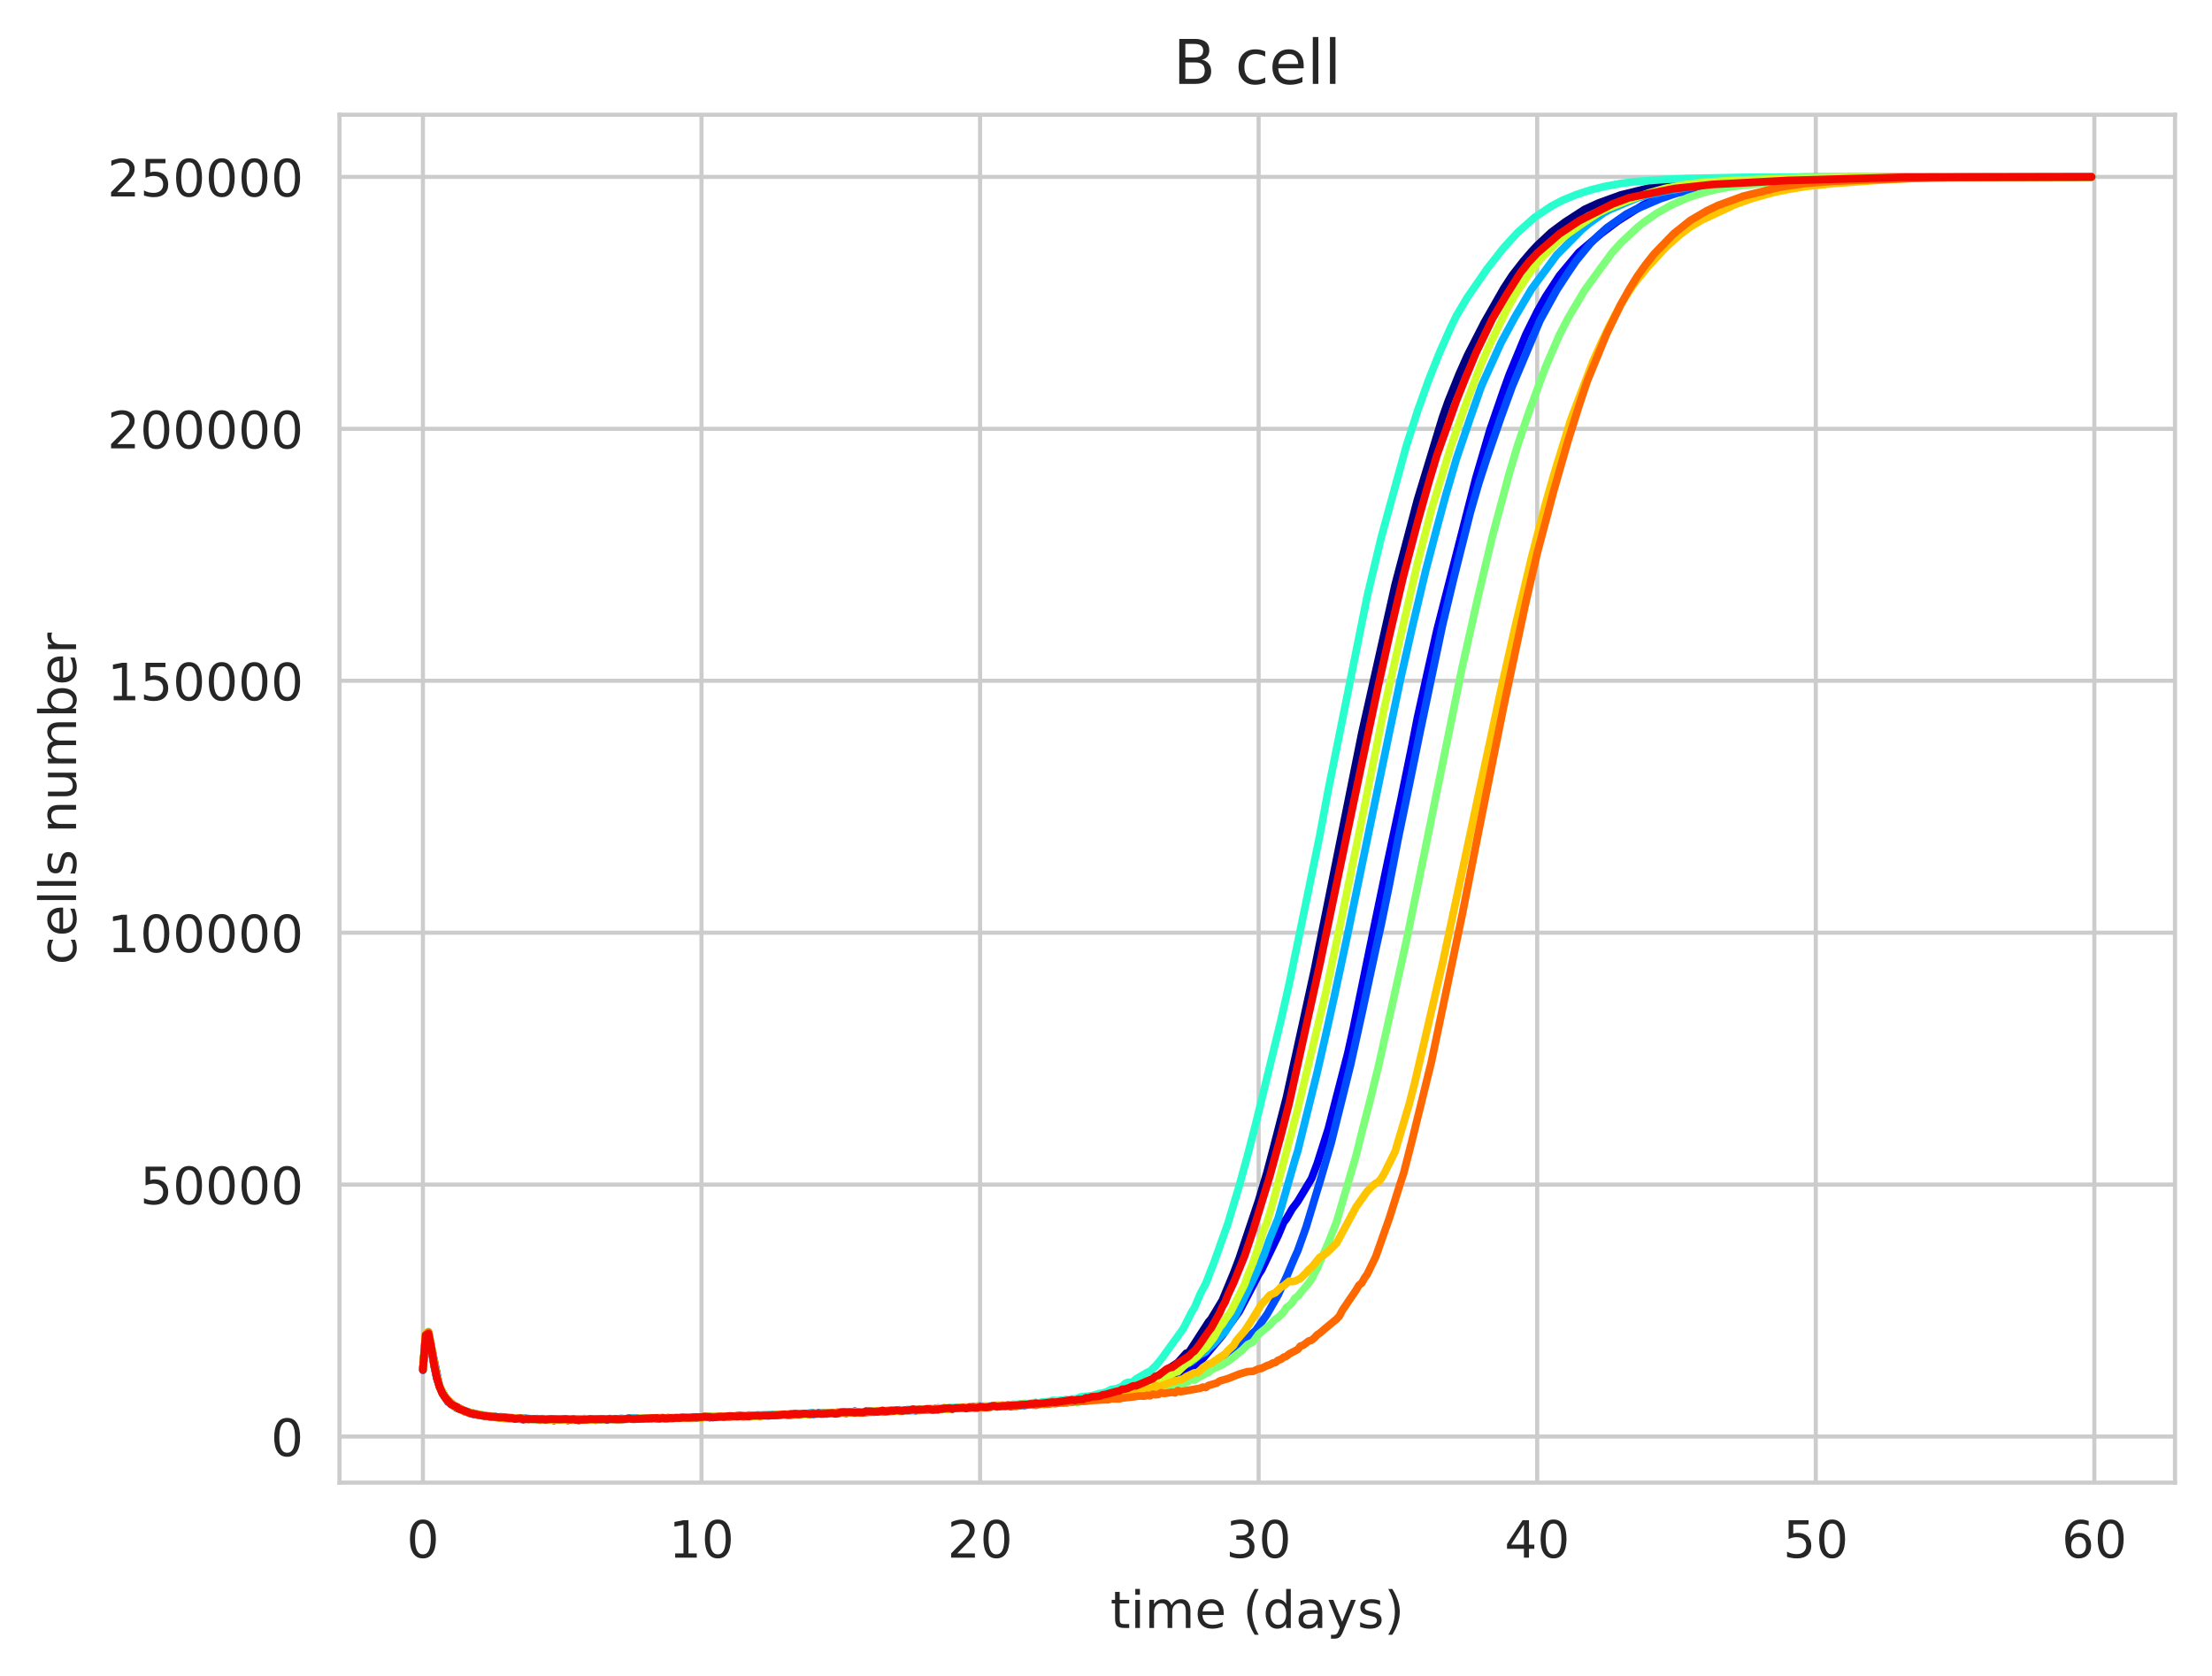 <?xml version="1.0" encoding="utf-8" standalone="no"?>
<!DOCTYPE svg PUBLIC "-//W3C//DTD SVG 1.1//EN"
  "http://www.w3.org/Graphics/SVG/1.1/DTD/svg11.dtd">
<!-- Created with matplotlib (https://matplotlib.org/) -->
<svg height="325.986pt" version="1.1" viewBox="0 0 430.373 325.986" width="430.373pt" xmlns="http://www.w3.org/2000/svg" xmlns:xlink="http://www.w3.org/1999/xlink">
 <defs>
  <style type="text/css">
*{stroke-linecap:butt;stroke-linejoin:round;white-space:pre;}
  </style>
 </defs>
 <g id="figure_1">
  <g id="patch_1">
   <path d="M 0 325.986 
L 430.373 325.986 
L 430.373 0 
L 0 0 
z
" style="fill:#ffffff;"/>
  </g>
  <g id="axes_1">
   <g id="patch_2">
    <path d="M 66.053 288.43 
L 423.173 288.43 
L 423.173 22.318 
L 66.053 22.318 
z
" style="fill:#ffffff;"/>
   </g>
   <g id="matplotlib.axis_1">
    <g id="xtick_1">
     <g id="line2d_1">
      <path clip-path="url(#pfb3e0e9833)" d="M 82.286 288.43 
L 82.286 22.318 
" style="fill:none;stroke:#cccccc;stroke-linecap:round;stroke-width:0.8;"/>
     </g>
     <g id="text_1">
      <!-- 0 -->
      <defs>
       <path d="M 31.781 66.406 
Q 24.172 66.406 20.328 58.906 
Q 16.5 51.422 16.5 36.375 
Q 16.5 21.391 20.328 13.891 
Q 24.172 6.391 31.781 6.391 
Q 39.453 6.391 43.281 13.891 
Q 47.125 21.391 47.125 36.375 
Q 47.125 51.422 43.281 58.906 
Q 39.453 66.406 31.781 66.406 
z
M 31.781 74.219 
Q 44.047 74.219 50.516 64.516 
Q 56.984 54.828 56.984 36.375 
Q 56.984 17.969 50.516 8.266 
Q 44.047 -1.422 31.781 -1.422 
Q 19.531 -1.422 13.062 8.266 
Q 6.594 17.969 6.594 36.375 
Q 6.594 54.828 13.062 64.516 
Q 19.531 74.219 31.781 74.219 
z
" id="DejaVuSans-48"/>
      </defs>
      <g style="fill:#262626;" transform="translate(79.105 303.029)scale(0.1 -0.1)">
       <use xlink:href="#DejaVuSans-48"/>
      </g>
     </g>
    </g>
    <g id="xtick_2">
     <g id="line2d_2">
      <path clip-path="url(#pfb3e0e9833)" d="M 136.485 288.43 
L 136.485 22.318 
" style="fill:none;stroke:#cccccc;stroke-linecap:round;stroke-width:0.8;"/>
     </g>
     <g id="text_2">
      <!-- 10 -->
      <defs>
       <path d="M 12.406 8.297 
L 28.516 8.297 
L 28.516 63.922 
L 10.984 60.406 
L 10.984 69.391 
L 28.422 72.906 
L 38.281 72.906 
L 38.281 8.297 
L 54.391 8.297 
L 54.391 0 
L 12.406 0 
z
" id="DejaVuSans-49"/>
      </defs>
      <g style="fill:#262626;" transform="translate(130.123 303.029)scale(0.1 -0.1)">
       <use xlink:href="#DejaVuSans-49"/>
       <use x="63.623" xlink:href="#DejaVuSans-48"/>
      </g>
     </g>
    </g>
    <g id="xtick_3">
     <g id="line2d_3">
      <path clip-path="url(#pfb3e0e9833)" d="M 190.685 288.43 
L 190.685 22.318 
" style="fill:none;stroke:#cccccc;stroke-linecap:round;stroke-width:0.8;"/>
     </g>
     <g id="text_3">
      <!-- 20 -->
      <defs>
       <path d="M 19.188 8.297 
L 53.609 8.297 
L 53.609 0 
L 7.328 0 
L 7.328 8.297 
Q 12.938 14.109 22.625 23.891 
Q 32.328 33.688 34.812 36.531 
Q 39.547 41.844 41.422 45.531 
Q 43.312 49.219 43.312 52.781 
Q 43.312 58.594 39.234 62.25 
Q 35.156 65.922 28.609 65.922 
Q 23.969 65.922 18.812 64.312 
Q 13.672 62.703 7.812 59.422 
L 7.812 69.391 
Q 13.766 71.781 18.938 73 
Q 24.125 74.219 28.422 74.219 
Q 39.75 74.219 46.484 68.547 
Q 53.219 62.891 53.219 53.422 
Q 53.219 48.922 51.531 44.891 
Q 49.859 40.875 45.406 35.406 
Q 44.188 33.984 37.641 27.219 
Q 31.109 20.453 19.188 8.297 
z
" id="DejaVuSans-50"/>
      </defs>
      <g style="fill:#262626;" transform="translate(184.322 303.029)scale(0.1 -0.1)">
       <use xlink:href="#DejaVuSans-50"/>
       <use x="63.623" xlink:href="#DejaVuSans-48"/>
      </g>
     </g>
    </g>
    <g id="xtick_4">
     <g id="line2d_4">
      <path clip-path="url(#pfb3e0e9833)" d="M 244.884 288.43 
L 244.884 22.318 
" style="fill:none;stroke:#cccccc;stroke-linecap:round;stroke-width:0.8;"/>
     </g>
     <g id="text_4">
      <!-- 30 -->
      <defs>
       <path d="M 40.578 39.312 
Q 47.656 37.797 51.625 33 
Q 55.609 28.219 55.609 21.188 
Q 55.609 10.406 48.188 4.484 
Q 40.766 -1.422 27.094 -1.422 
Q 22.516 -1.422 17.656 -0.516 
Q 12.797 0.391 7.625 2.203 
L 7.625 11.719 
Q 11.719 9.328 16.594 8.109 
Q 21.484 6.891 26.812 6.891 
Q 36.078 6.891 40.938 10.547 
Q 45.797 14.203 45.797 21.188 
Q 45.797 27.641 41.281 31.266 
Q 36.766 34.906 28.719 34.906 
L 20.219 34.906 
L 20.219 43.016 
L 29.109 43.016 
Q 36.375 43.016 40.234 45.922 
Q 44.094 48.828 44.094 54.297 
Q 44.094 59.906 40.109 62.906 
Q 36.141 65.922 28.719 65.922 
Q 24.656 65.922 20.016 65.031 
Q 15.375 64.156 9.812 62.312 
L 9.812 71.094 
Q 15.438 72.656 20.344 73.438 
Q 25.25 74.219 29.594 74.219 
Q 40.828 74.219 47.359 69.109 
Q 53.906 64.016 53.906 55.328 
Q 53.906 49.266 50.438 45.094 
Q 46.969 40.922 40.578 39.312 
z
" id="DejaVuSans-51"/>
      </defs>
      <g style="fill:#262626;" transform="translate(238.522 303.029)scale(0.1 -0.1)">
       <use xlink:href="#DejaVuSans-51"/>
       <use x="63.623" xlink:href="#DejaVuSans-48"/>
      </g>
     </g>
    </g>
    <g id="xtick_5">
     <g id="line2d_5">
      <path clip-path="url(#pfb3e0e9833)" d="M 299.084 288.43 
L 299.084 22.318 
" style="fill:none;stroke:#cccccc;stroke-linecap:round;stroke-width:0.8;"/>
     </g>
     <g id="text_5">
      <!-- 40 -->
      <defs>
       <path d="M 37.797 64.312 
L 12.891 25.391 
L 37.797 25.391 
z
M 35.203 72.906 
L 47.609 72.906 
L 47.609 25.391 
L 58.016 25.391 
L 58.016 17.188 
L 47.609 17.188 
L 47.609 0 
L 37.797 0 
L 37.797 17.188 
L 4.891 17.188 
L 4.891 26.703 
z
" id="DejaVuSans-52"/>
      </defs>
      <g style="fill:#262626;" transform="translate(292.721 303.029)scale(0.1 -0.1)">
       <use xlink:href="#DejaVuSans-52"/>
       <use x="63.623" xlink:href="#DejaVuSans-48"/>
      </g>
     </g>
    </g>
    <g id="xtick_6">
     <g id="line2d_6">
      <path clip-path="url(#pfb3e0e9833)" d="M 353.283 288.43 
L 353.283 22.318 
" style="fill:none;stroke:#cccccc;stroke-linecap:round;stroke-width:0.8;"/>
     </g>
     <g id="text_6">
      <!-- 50 -->
      <defs>
       <path d="M 10.797 72.906 
L 49.516 72.906 
L 49.516 64.594 
L 19.828 64.594 
L 19.828 46.734 
Q 21.969 47.469 24.109 47.828 
Q 26.266 48.188 28.422 48.188 
Q 40.625 48.188 47.75 41.5 
Q 54.891 34.812 54.891 23.391 
Q 54.891 11.625 47.562 5.094 
Q 40.234 -1.422 26.906 -1.422 
Q 22.312 -1.422 17.547 -0.641 
Q 12.797 0.141 7.719 1.703 
L 7.719 11.625 
Q 12.109 9.234 16.797 8.062 
Q 21.484 6.891 26.703 6.891 
Q 35.156 6.891 40.078 11.328 
Q 45.016 15.766 45.016 23.391 
Q 45.016 31 40.078 35.438 
Q 35.156 39.891 26.703 39.891 
Q 22.75 39.891 18.812 39.016 
Q 14.891 38.141 10.797 36.281 
z
" id="DejaVuSans-53"/>
      </defs>
      <g style="fill:#262626;" transform="translate(346.92 303.029)scale(0.1 -0.1)">
       <use xlink:href="#DejaVuSans-53"/>
       <use x="63.623" xlink:href="#DejaVuSans-48"/>
      </g>
     </g>
    </g>
    <g id="xtick_7">
     <g id="line2d_7">
      <path clip-path="url(#pfb3e0e9833)" d="M 407.482 288.43 
L 407.482 22.318 
" style="fill:none;stroke:#cccccc;stroke-linecap:round;stroke-width:0.8;"/>
     </g>
     <g id="text_7">
      <!-- 60 -->
      <defs>
       <path d="M 33.016 40.375 
Q 26.375 40.375 22.484 35.828 
Q 18.609 31.297 18.609 23.391 
Q 18.609 15.531 22.484 10.953 
Q 26.375 6.391 33.016 6.391 
Q 39.656 6.391 43.531 10.953 
Q 47.406 15.531 47.406 23.391 
Q 47.406 31.297 43.531 35.828 
Q 39.656 40.375 33.016 40.375 
z
M 52.594 71.297 
L 52.594 62.312 
Q 48.875 64.062 45.094 64.984 
Q 41.312 65.922 37.594 65.922 
Q 27.828 65.922 22.672 59.328 
Q 17.531 52.734 16.797 39.406 
Q 19.672 43.656 24.016 45.922 
Q 28.375 48.188 33.594 48.188 
Q 44.578 48.188 50.953 41.516 
Q 57.328 34.859 57.328 23.391 
Q 57.328 12.156 50.688 5.359 
Q 44.047 -1.422 33.016 -1.422 
Q 20.359 -1.422 13.672 8.266 
Q 6.984 17.969 6.984 36.375 
Q 6.984 53.656 15.188 63.938 
Q 23.391 74.219 37.203 74.219 
Q 40.922 74.219 44.703 73.484 
Q 48.484 72.75 52.594 71.297 
z
" id="DejaVuSans-54"/>
      </defs>
      <g style="fill:#262626;" transform="translate(401.12 303.029)scale(0.1 -0.1)">
       <use xlink:href="#DejaVuSans-54"/>
       <use x="63.623" xlink:href="#DejaVuSans-48"/>
      </g>
     </g>
    </g>
    <g id="text_8">
     <!-- time (days) -->
     <defs>
      <path d="M 18.312 70.219 
L 18.312 54.688 
L 36.812 54.688 
L 36.812 47.703 
L 18.312 47.703 
L 18.312 18.016 
Q 18.312 11.328 20.141 9.422 
Q 21.969 7.516 27.594 7.516 
L 36.812 7.516 
L 36.812 0 
L 27.594 0 
Q 17.188 0 13.234 3.875 
Q 9.281 7.766 9.281 18.016 
L 9.281 47.703 
L 2.688 47.703 
L 2.688 54.688 
L 9.281 54.688 
L 9.281 70.219 
z
" id="DejaVuSans-116"/>
      <path d="M 9.422 54.688 
L 18.406 54.688 
L 18.406 0 
L 9.422 0 
z
M 9.422 75.984 
L 18.406 75.984 
L 18.406 64.594 
L 9.422 64.594 
z
" id="DejaVuSans-105"/>
      <path d="M 52 44.188 
Q 55.375 50.25 60.062 53.125 
Q 64.75 56 71.094 56 
Q 79.641 56 84.281 50.016 
Q 88.922 44.047 88.922 33.016 
L 88.922 0 
L 79.891 0 
L 79.891 32.719 
Q 79.891 40.578 77.094 44.375 
Q 74.312 48.188 68.609 48.188 
Q 61.625 48.188 57.562 43.547 
Q 53.516 38.922 53.516 30.906 
L 53.516 0 
L 44.484 0 
L 44.484 32.719 
Q 44.484 40.625 41.703 44.406 
Q 38.922 48.188 33.109 48.188 
Q 26.219 48.188 22.156 43.531 
Q 18.109 38.875 18.109 30.906 
L 18.109 0 
L 9.078 0 
L 9.078 54.688 
L 18.109 54.688 
L 18.109 46.188 
Q 21.188 51.219 25.484 53.609 
Q 29.781 56 35.688 56 
Q 41.656 56 45.828 52.969 
Q 50 49.953 52 44.188 
z
" id="DejaVuSans-109"/>
      <path d="M 56.203 29.594 
L 56.203 25.203 
L 14.891 25.203 
Q 15.484 15.922 20.484 11.062 
Q 25.484 6.203 34.422 6.203 
Q 39.594 6.203 44.453 7.469 
Q 49.312 8.734 54.109 11.281 
L 54.109 2.781 
Q 49.266 0.734 44.188 -0.344 
Q 39.109 -1.422 33.891 -1.422 
Q 20.797 -1.422 13.156 6.188 
Q 5.516 13.812 5.516 26.812 
Q 5.516 40.234 12.766 48.109 
Q 20.016 56 32.328 56 
Q 43.359 56 49.781 48.891 
Q 56.203 41.797 56.203 29.594 
z
M 47.219 32.234 
Q 47.125 39.594 43.094 43.984 
Q 39.062 48.391 32.422 48.391 
Q 24.906 48.391 20.391 44.141 
Q 15.875 39.891 15.188 32.172 
z
" id="DejaVuSans-101"/>
      <path id="DejaVuSans-32"/>
      <path d="M 31 75.875 
Q 24.469 64.656 21.281 53.656 
Q 18.109 42.672 18.109 31.391 
Q 18.109 20.125 21.312 9.062 
Q 24.516 -2 31 -13.188 
L 23.188 -13.188 
Q 15.875 -1.703 12.234 9.375 
Q 8.594 20.453 8.594 31.391 
Q 8.594 42.281 12.203 53.312 
Q 15.828 64.359 23.188 75.875 
z
" id="DejaVuSans-40"/>
      <path d="M 45.406 46.391 
L 45.406 75.984 
L 54.391 75.984 
L 54.391 0 
L 45.406 0 
L 45.406 8.203 
Q 42.578 3.328 38.25 0.953 
Q 33.938 -1.422 27.875 -1.422 
Q 17.969 -1.422 11.734 6.484 
Q 5.516 14.406 5.516 27.297 
Q 5.516 40.188 11.734 48.094 
Q 17.969 56 27.875 56 
Q 33.938 56 38.25 53.625 
Q 42.578 51.266 45.406 46.391 
z
M 14.797 27.297 
Q 14.797 17.391 18.875 11.75 
Q 22.953 6.109 30.078 6.109 
Q 37.203 6.109 41.297 11.75 
Q 45.406 17.391 45.406 27.297 
Q 45.406 37.203 41.297 42.844 
Q 37.203 48.484 30.078 48.484 
Q 22.953 48.484 18.875 42.844 
Q 14.797 37.203 14.797 27.297 
z
" id="DejaVuSans-100"/>
      <path d="M 34.281 27.484 
Q 23.391 27.484 19.188 25 
Q 14.984 22.516 14.984 16.5 
Q 14.984 11.719 18.141 8.906 
Q 21.297 6.109 26.703 6.109 
Q 34.188 6.109 38.703 11.406 
Q 43.219 16.703 43.219 25.484 
L 43.219 27.484 
z
M 52.203 31.203 
L 52.203 0 
L 43.219 0 
L 43.219 8.297 
Q 40.141 3.328 35.547 0.953 
Q 30.953 -1.422 24.312 -1.422 
Q 15.922 -1.422 10.953 3.297 
Q 6 8.016 6 15.922 
Q 6 25.141 12.172 29.828 
Q 18.359 34.516 30.609 34.516 
L 43.219 34.516 
L 43.219 35.406 
Q 43.219 41.609 39.141 45 
Q 35.062 48.391 27.688 48.391 
Q 23 48.391 18.547 47.266 
Q 14.109 46.141 10.016 43.891 
L 10.016 52.203 
Q 14.938 54.109 19.578 55.047 
Q 24.219 56 28.609 56 
Q 40.484 56 46.344 49.844 
Q 52.203 43.703 52.203 31.203 
z
" id="DejaVuSans-97"/>
      <path d="M 32.172 -5.078 
Q 28.375 -14.844 24.75 -17.812 
Q 21.141 -20.797 15.094 -20.797 
L 7.906 -20.797 
L 7.906 -13.281 
L 13.188 -13.281 
Q 16.891 -13.281 18.938 -11.516 
Q 21 -9.766 23.484 -3.219 
L 25.094 0.875 
L 2.984 54.688 
L 12.5 54.688 
L 29.594 11.922 
L 46.688 54.688 
L 56.203 54.688 
z
" id="DejaVuSans-121"/>
      <path d="M 44.281 53.078 
L 44.281 44.578 
Q 40.484 46.531 36.375 47.5 
Q 32.281 48.484 27.875 48.484 
Q 21.188 48.484 17.844 46.438 
Q 14.5 44.391 14.5 40.281 
Q 14.5 37.156 16.891 35.375 
Q 19.281 33.594 26.516 31.984 
L 29.594 31.297 
Q 39.156 29.25 43.188 25.516 
Q 47.219 21.781 47.219 15.094 
Q 47.219 7.469 41.188 3.016 
Q 35.156 -1.422 24.609 -1.422 
Q 20.219 -1.422 15.453 -0.562 
Q 10.688 0.297 5.422 2 
L 5.422 11.281 
Q 10.406 8.688 15.234 7.391 
Q 20.062 6.109 24.812 6.109 
Q 31.156 6.109 34.562 8.281 
Q 37.984 10.453 37.984 14.406 
Q 37.984 18.062 35.516 20.016 
Q 33.062 21.969 24.703 23.781 
L 21.578 24.516 
Q 13.234 26.266 9.516 29.906 
Q 5.812 33.547 5.812 39.891 
Q 5.812 47.609 11.281 51.797 
Q 16.75 56 26.812 56 
Q 31.781 56 36.172 55.266 
Q 40.578 54.547 44.281 53.078 
z
" id="DejaVuSans-115"/>
      <path d="M 8.016 75.875 
L 15.828 75.875 
Q 23.141 64.359 26.781 53.312 
Q 30.422 42.281 30.422 31.391 
Q 30.422 20.453 26.781 9.375 
Q 23.141 -1.703 15.828 -13.188 
L 8.016 -13.188 
Q 14.5 -2 17.703 9.062 
Q 20.906 20.125 20.906 31.391 
Q 20.906 42.672 17.703 53.656 
Q 14.5 64.656 8.016 75.875 
z
" id="DejaVuSans-41"/>
     </defs>
     <g style="fill:#262626;" transform="translate(216.024 316.707)scale(0.1 -0.1)">
      <use xlink:href="#DejaVuSans-116"/>
      <use x="39.209" xlink:href="#DejaVuSans-105"/>
      <use x="66.992" xlink:href="#DejaVuSans-109"/>
      <use x="164.404" xlink:href="#DejaVuSans-101"/>
      <use x="225.928" xlink:href="#DejaVuSans-32"/>
      <use x="257.715" xlink:href="#DejaVuSans-40"/>
      <use x="296.729" xlink:href="#DejaVuSans-100"/>
      <use x="360.205" xlink:href="#DejaVuSans-97"/>
      <use x="421.484" xlink:href="#DejaVuSans-121"/>
      <use x="480.664" xlink:href="#DejaVuSans-115"/>
      <use x="532.764" xlink:href="#DejaVuSans-41"/>
     </g>
    </g>
   </g>
   <g id="matplotlib.axis_2">
    <g id="ytick_1">
     <g id="line2d_8">
      <path clip-path="url(#pfb3e0e9833)" d="M 66.053 279.464 
L 423.173 279.464 
" style="fill:none;stroke:#cccccc;stroke-linecap:round;stroke-width:0.8;"/>
     </g>
     <g id="text_9">
      <!-- 0 -->
      <g style="fill:#262626;" transform="translate(52.691 283.263)scale(0.1 -0.1)">
       <use xlink:href="#DejaVuSans-48"/>
      </g>
     </g>
    </g>
    <g id="ytick_2">
     <g id="line2d_9">
      <path clip-path="url(#pfb3e0e9833)" d="M 66.053 230.454 
L 423.173 230.454 
" style="fill:none;stroke:#cccccc;stroke-linecap:round;stroke-width:0.8;"/>
     </g>
     <g id="text_10">
      <!-- 50000 -->
      <g style="fill:#262626;" transform="translate(27.241 234.253)scale(0.1 -0.1)">
       <use xlink:href="#DejaVuSans-53"/>
       <use x="63.623" xlink:href="#DejaVuSans-48"/>
       <use x="127.246" xlink:href="#DejaVuSans-48"/>
       <use x="190.869" xlink:href="#DejaVuSans-48"/>
       <use x="254.492" xlink:href="#DejaVuSans-48"/>
      </g>
     </g>
    </g>
    <g id="ytick_3">
     <g id="line2d_10">
      <path clip-path="url(#pfb3e0e9833)" d="M 66.053 181.444 
L 423.173 181.444 
" style="fill:none;stroke:#cccccc;stroke-linecap:round;stroke-width:0.8;"/>
     </g>
     <g id="text_11">
      <!-- 100000 -->
      <g style="fill:#262626;" transform="translate(20.878 185.243)scale(0.1 -0.1)">
       <use xlink:href="#DejaVuSans-49"/>
       <use x="63.623" xlink:href="#DejaVuSans-48"/>
       <use x="127.246" xlink:href="#DejaVuSans-48"/>
       <use x="190.869" xlink:href="#DejaVuSans-48"/>
       <use x="254.492" xlink:href="#DejaVuSans-48"/>
       <use x="318.115" xlink:href="#DejaVuSans-48"/>
      </g>
     </g>
    </g>
    <g id="ytick_4">
     <g id="line2d_11">
      <path clip-path="url(#pfb3e0e9833)" d="M 66.053 132.434 
L 423.173 132.434 
" style="fill:none;stroke:#cccccc;stroke-linecap:round;stroke-width:0.8;"/>
     </g>
     <g id="text_12">
      <!-- 150000 -->
      <g style="fill:#262626;" transform="translate(20.878 136.233)scale(0.1 -0.1)">
       <use xlink:href="#DejaVuSans-49"/>
       <use x="63.623" xlink:href="#DejaVuSans-53"/>
       <use x="127.246" xlink:href="#DejaVuSans-48"/>
       <use x="190.869" xlink:href="#DejaVuSans-48"/>
       <use x="254.492" xlink:href="#DejaVuSans-48"/>
       <use x="318.115" xlink:href="#DejaVuSans-48"/>
      </g>
     </g>
    </g>
    <g id="ytick_5">
     <g id="line2d_12">
      <path clip-path="url(#pfb3e0e9833)" d="M 66.053 83.424 
L 423.173 83.424 
" style="fill:none;stroke:#cccccc;stroke-linecap:round;stroke-width:0.8;"/>
     </g>
     <g id="text_13">
      <!-- 200000 -->
      <g style="fill:#262626;" transform="translate(20.878 87.223)scale(0.1 -0.1)">
       <use xlink:href="#DejaVuSans-50"/>
       <use x="63.623" xlink:href="#DejaVuSans-48"/>
       <use x="127.246" xlink:href="#DejaVuSans-48"/>
       <use x="190.869" xlink:href="#DejaVuSans-48"/>
       <use x="254.492" xlink:href="#DejaVuSans-48"/>
       <use x="318.115" xlink:href="#DejaVuSans-48"/>
      </g>
     </g>
    </g>
    <g id="ytick_6">
     <g id="line2d_13">
      <path clip-path="url(#pfb3e0e9833)" d="M 66.053 34.414 
L 423.173 34.414 
" style="fill:none;stroke:#cccccc;stroke-linecap:round;stroke-width:0.8;"/>
     </g>
     <g id="text_14">
      <!-- 250000 -->
      <g style="fill:#262626;" transform="translate(20.878 38.213)scale(0.1 -0.1)">
       <use xlink:href="#DejaVuSans-50"/>
       <use x="63.623" xlink:href="#DejaVuSans-53"/>
       <use x="127.246" xlink:href="#DejaVuSans-48"/>
       <use x="190.869" xlink:href="#DejaVuSans-48"/>
       <use x="254.492" xlink:href="#DejaVuSans-48"/>
       <use x="318.115" xlink:href="#DejaVuSans-48"/>
      </g>
     </g>
    </g>
    <g id="text_15">
     <!-- cells number -->
     <defs>
      <path d="M 48.781 52.594 
L 48.781 44.188 
Q 44.969 46.297 41.141 47.344 
Q 37.312 48.391 33.406 48.391 
Q 24.656 48.391 19.812 42.844 
Q 14.984 37.312 14.984 27.297 
Q 14.984 17.281 19.812 11.734 
Q 24.656 6.203 33.406 6.203 
Q 37.312 6.203 41.141 7.25 
Q 44.969 8.297 48.781 10.406 
L 48.781 2.094 
Q 45.016 0.344 40.984 -0.531 
Q 36.969 -1.422 32.422 -1.422 
Q 20.062 -1.422 12.781 6.344 
Q 5.516 14.109 5.516 27.297 
Q 5.516 40.672 12.859 48.328 
Q 20.219 56 33.016 56 
Q 37.156 56 41.109 55.141 
Q 45.062 54.297 48.781 52.594 
z
" id="DejaVuSans-99"/>
      <path d="M 9.422 75.984 
L 18.406 75.984 
L 18.406 0 
L 9.422 0 
z
" id="DejaVuSans-108"/>
      <path d="M 54.891 33.016 
L 54.891 0 
L 45.906 0 
L 45.906 32.719 
Q 45.906 40.484 42.875 44.328 
Q 39.844 48.188 33.797 48.188 
Q 26.516 48.188 22.312 43.547 
Q 18.109 38.922 18.109 30.906 
L 18.109 0 
L 9.078 0 
L 9.078 54.688 
L 18.109 54.688 
L 18.109 46.188 
Q 21.344 51.125 25.703 53.562 
Q 30.078 56 35.797 56 
Q 45.219 56 50.047 50.172 
Q 54.891 44.344 54.891 33.016 
z
" id="DejaVuSans-110"/>
      <path d="M 8.5 21.578 
L 8.5 54.688 
L 17.484 54.688 
L 17.484 21.922 
Q 17.484 14.156 20.5 10.266 
Q 23.531 6.391 29.594 6.391 
Q 36.859 6.391 41.078 11.031 
Q 45.312 15.672 45.312 23.688 
L 45.312 54.688 
L 54.297 54.688 
L 54.297 0 
L 45.312 0 
L 45.312 8.406 
Q 42.047 3.422 37.719 1 
Q 33.406 -1.422 27.688 -1.422 
Q 18.266 -1.422 13.375 4.438 
Q 8.5 10.297 8.5 21.578 
z
M 31.109 56 
z
" id="DejaVuSans-117"/>
      <path d="M 48.688 27.297 
Q 48.688 37.203 44.609 42.844 
Q 40.531 48.484 33.406 48.484 
Q 26.266 48.484 22.188 42.844 
Q 18.109 37.203 18.109 27.297 
Q 18.109 17.391 22.188 11.75 
Q 26.266 6.109 33.406 6.109 
Q 40.531 6.109 44.609 11.75 
Q 48.688 17.391 48.688 27.297 
z
M 18.109 46.391 
Q 20.953 51.266 25.266 53.625 
Q 29.594 56 35.594 56 
Q 45.562 56 51.781 48.094 
Q 58.016 40.188 58.016 27.297 
Q 58.016 14.406 51.781 6.484 
Q 45.562 -1.422 35.594 -1.422 
Q 29.594 -1.422 25.266 0.953 
Q 20.953 3.328 18.109 8.203 
L 18.109 0 
L 9.078 0 
L 9.078 75.984 
L 18.109 75.984 
z
" id="DejaVuSans-98"/>
      <path d="M 41.109 46.297 
Q 39.594 47.172 37.812 47.578 
Q 36.031 48 33.891 48 
Q 26.266 48 22.188 43.047 
Q 18.109 38.094 18.109 28.812 
L 18.109 0 
L 9.078 0 
L 9.078 54.688 
L 18.109 54.688 
L 18.109 46.188 
Q 20.953 51.172 25.484 53.578 
Q 30.031 56 36.531 56 
Q 37.453 56 38.578 55.875 
Q 39.703 55.766 41.062 55.516 
z
" id="DejaVuSans-114"/>
     </defs>
     <g style="fill:#262626;" transform="translate(14.798 187.686)rotate(-90)scale(0.1 -0.1)">
      <use xlink:href="#DejaVuSans-99"/>
      <use x="54.98" xlink:href="#DejaVuSans-101"/>
      <use x="116.504" xlink:href="#DejaVuSans-108"/>
      <use x="144.287" xlink:href="#DejaVuSans-108"/>
      <use x="172.07" xlink:href="#DejaVuSans-115"/>
      <use x="224.17" xlink:href="#DejaVuSans-32"/>
      <use x="255.957" xlink:href="#DejaVuSans-110"/>
      <use x="319.336" xlink:href="#DejaVuSans-117"/>
      <use x="382.715" xlink:href="#DejaVuSans-109"/>
      <use x="480.127" xlink:href="#DejaVuSans-98"/>
      <use x="543.604" xlink:href="#DejaVuSans-101"/>
      <use x="605.127" xlink:href="#DejaVuSans-114"/>
     </g>
    </g>
   </g>
   <g id="line2d_14">
    <path clip-path="url(#pfb3e0e9833)" d="M 82.286 266.271 
L 82.828 259.678 
L 83.37 259.449 
L 84.996 268.08 
L 85.538 269.786 
L 86.08 271.1 
L 87.164 272.734 
L 87.706 272.942 
L 88.79 273.902 
L 89.874 274.261 
L 90.416 274.565 
L 90.958 274.614 
L 91.5 274.867 
L 95.294 275.618 
L 96.92 275.701 
L 97.462 275.842 
L 102.882 276.089 
L 103.424 276.008 
L 105.592 276.213 
L 106.676 276.069 
L 109.386 276.16 
L 110.47 276.131 
L 111.012 276.247 
L 112.096 276.107 
L 114.806 276.128 
L 118.057 276.191 
L 118.599 275.988 
L 119.683 276.143 
L 120.767 276.073 
L 122.935 275.911 
L 123.477 276.068 
L 126.187 275.856 
L 127.271 276.065 
L 127.813 275.861 
L 128.897 275.903 
L 129.439 275.952 
L 129.981 275.791 
L 130.523 275.94 
L 131.607 275.773 
L 132.691 275.847 
L 134.317 275.697 
L 135.401 275.806 
L 135.943 275.671 
L 137.027 275.693 
L 137.569 275.628 
L 138.653 275.736 
L 139.737 275.643 
L 140.279 275.729 
L 141.905 275.494 
L 142.989 275.514 
L 144.073 275.399 
L 145.157 275.487 
L 147.867 275.342 
L 149.493 275.427 
L 153.287 275.13 
L 154.371 275.177 
L 155.455 275.068 
L 155.997 275.135 
L 156.539 275.028 
L 157.623 275.028 
L 158.165 274.884 
L 158.707 275.027 
L 159.249 274.938 
L 160.333 275.062 
L 161.417 274.849 
L 161.959 274.992 
L 162.501 274.984 
L 163.043 274.782 
L 164.127 274.857 
L 164.669 274.944 
L 165.211 274.766 
L 165.753 274.767 
L 166.295 274.543 
L 167.379 274.803 
L 168.463 274.584 
L 170.089 274.709 
L 172.799 274.492 
L 179.845 274.27 
L 180.387 274.354 
L 181.471 274.231 
L 182.555 274.249 
L 183.097 274.038 
L 184.181 274.139 
L 184.723 273.962 
L 185.265 274.099 
L 185.807 273.896 
L 187.975 273.896 
L 188.517 273.746 
L 190.143 273.801 
L 192.311 273.596 
L 192.853 273.73 
L 193.395 273.606 
L 194.479 273.625 
L 195.021 273.424 
L 195.563 273.479 
L 196.105 273.351 
L 196.647 273.573 
L 197.731 273.507 
L 200.441 273.224 
L 200.983 273.345 
L 202.067 273.107 
L 204.235 272.975 
L 205.319 272.935 
L 206.945 272.765 
L 207.487 272.582 
L 208.571 272.628 
L 209.654 272.655 
L 210.196 272.254 
L 210.738 272.527 
L 211.822 272.229 
L 212.364 272.246 
L 212.906 271.965 
L 213.448 272.082 
L 213.99 271.777 
L 214.532 271.839 
L 215.074 271.61 
L 216.7 271.475 
L 218.326 270.926 
L 219.952 270.546 
L 220.494 270.189 
L 222.12 269.539 
L 222.662 269.261 
L 223.204 268.798 
L 224.83 268.02 
L 225.372 267.647 
L 225.914 267.468 
L 227.54 266.162 
L 229.166 265.08 
L 230.792 263.267 
L 231.334 263.062 
L 235.128 257.19 
L 235.67 256.55 
L 237.296 253.848 
L 237.838 252.945 
L 240.006 247.708 
L 241.09 244.861 
L 244.884 233.561 
L 246.51 228.104 
L 247.594 224.006 
L 250.304 213.486 
L 255.724 188.765 
L 264.938 142.74 
L 271.442 113.761 
L 275.778 97.263 
L 280.656 81.211 
L 281.74 78.143 
L 283.908 72.758 
L 285.534 69.101 
L 288.786 62.747 
L 292.58 56.096 
L 294.206 53.602 
L 296.374 50.816 
L 298 48.92 
L 299.084 47.76 
L 301.794 45.212 
L 304.503 43.197 
L 308.297 40.746 
L 311.007 39.503 
L 315.343 37.929 
L 321.847 36.331 
L 331.603 35.095 
L 335.397 34.86 
L 344.611 34.553 
L 351.115 34.471 
L 406.94 34.414 
L 406.94 34.414 
" style="fill:none;stroke:#000080;stroke-linecap:round;stroke-width:1.5;"/>
   </g>
   <g id="line2d_15">
    <path clip-path="url(#pfb3e0e9833)" d="M 82.286 266.551 
L 82.828 259.895 
L 83.37 259.252 
L 83.912 262.135 
L 84.454 265.622 
L 84.996 268.055 
L 85.538 269.773 
L 86.622 271.724 
L 87.164 272.506 
L 88.248 273.533 
L 88.79 273.619 
L 90.416 274.606 
L 92.042 275.125 
L 92.584 275.092 
L 93.126 275.326 
L 98.546 275.858 
L 100.714 275.95 
L 101.256 275.948 
L 101.798 276.121 
L 102.34 275.939 
L 102.882 276.132 
L 103.424 276.003 
L 103.966 276.11 
L 105.05 276.133 
L 105.592 276.195 
L 106.134 276.033 
L 106.676 276.202 
L 107.218 276.116 
L 107.76 276.334 
L 108.302 276.182 
L 109.928 276.165 
L 110.47 276.318 
L 111.012 276.118 
L 112.096 276.133 
L 112.638 276.32 
L 113.18 276.133 
L 114.264 276.13 
L 115.347 276.135 
L 115.889 276.267 
L 116.431 276.1 
L 118.057 276.219 
L 119.141 276.057 
L 120.767 276.019 
L 121.851 276.023 
L 124.019 275.934 
L 124.561 276.022 
L 125.645 275.948 
L 126.729 276.083 
L 127.271 275.899 
L 127.813 276.035 
L 128.897 275.858 
L 130.523 275.899 
L 132.149 275.792 
L 134.317 275.752 
L 134.859 275.647 
L 135.943 275.86 
L 137.569 275.633 
L 138.111 275.797 
L 138.653 275.66 
L 139.195 275.737 
L 140.279 275.559 
L 140.821 275.697 
L 141.363 275.564 
L 141.905 275.634 
L 142.989 275.5 
L 145.699 275.469 
L 147.325 275.294 
L 150.035 275.347 
L 150.577 275.216 
L 151.661 275.37 
L 152.203 275.183 
L 153.829 275.204 
L 154.913 274.975 
L 155.455 275.157 
L 156.539 275.064 
L 157.081 275.205 
L 157.623 275.086 
L 158.165 275.124 
L 159.249 274.897 
L 160.875 275.006 
L 161.417 274.815 
L 163.585 274.89 
L 164.127 274.634 
L 165.211 274.882 
L 165.753 274.77 
L 166.295 274.864 
L 167.379 274.628 
L 168.463 274.761 
L 169.005 274.576 
L 173.883 274.482 
L 174.967 274.281 
L 175.509 274.445 
L 176.051 274.327 
L 178.761 274.239 
L 179.845 274.25 
L 180.929 274.249 
L 182.013 274.032 
L 182.555 273.906 
L 183.097 274.134 
L 183.639 273.94 
L 186.891 273.991 
L 187.433 273.793 
L 187.975 273.752 
L 188.517 273.944 
L 189.059 273.752 
L 189.601 273.682 
L 190.685 273.694 
L 191.227 273.582 
L 191.769 273.731 
L 192.311 273.733 
L 193.395 273.468 
L 194.479 273.643 
L 195.021 273.488 
L 196.647 273.557 
L 198.815 273.176 
L 199.357 273.392 
L 200.441 273.271 
L 202.609 273.157 
L 203.693 273.047 
L 204.777 272.939 
L 205.861 272.92 
L 206.403 272.859 
L 206.945 272.665 
L 207.487 272.884 
L 209.113 272.66 
L 211.822 272.432 
L 212.364 272.254 
L 215.074 272.043 
L 215.616 271.719 
L 216.7 271.837 
L 217.242 271.802 
L 217.784 271.596 
L 218.326 271.598 
L 219.41 271.112 
L 219.952 271.135 
L 222.12 270.627 
L 223.204 270.392 
L 223.746 270.303 
L 225.914 269.314 
L 226.456 269.225 
L 228.082 268.363 
L 228.624 268.354 
L 229.166 267.986 
L 229.708 267.828 
L 230.25 267.083 
L 230.792 266.795 
L 231.334 266.325 
L 231.876 266.033 
L 232.96 265.145 
L 234.044 264.278 
L 237.838 259.77 
L 238.922 258.128 
L 241.09 255.175 
L 242.716 252.093 
L 244.884 247.919 
L 245.426 247.101 
L 248.678 240.362 
L 249.762 237.774 
L 250.304 237.084 
L 251.388 235.199 
L 252.472 233.765 
L 255.182 229.268 
L 256.266 226.419 
L 258.434 219.619 
L 262.228 204.934 
L 263.312 200.035 
L 267.648 178.918 
L 269.816 168.49 
L 272.526 155.772 
L 274.694 145.173 
L 275.778 139.664 
L 277.946 129.849 
L 279.572 122.641 
L 287.16 92.983 
L 289.87 83.72 
L 292.58 75.841 
L 293.664 72.843 
L 296.916 64.993 
L 299.084 60.624 
L 300.71 57.752 
L 303.419 53.623 
L 307.213 49.071 
L 311.549 45.423 
L 314.801 42.981 
L 319.679 39.877 
L 321.305 39.102 
L 324.015 38.086 
L 328.351 36.887 
L 331.061 36.351 
L 333.771 35.905 
L 341.359 35.203 
L 347.321 34.966 
L 367.917 34.48 
L 391.765 34.416 
L 406.94 34.414 
L 406.94 34.414 
" style="fill:none;stroke:#0000f1;stroke-linecap:round;stroke-width:1.5;"/>
   </g>
   <g id="line2d_16">
    <path clip-path="url(#pfb3e0e9833)" d="M 82.286 266.318 
L 82.828 259.529 
L 83.37 259.281 
L 85.538 269.799 
L 86.622 271.91 
L 88.79 273.817 
L 91.5 274.905 
L 93.126 275.296 
L 93.668 275.274 
L 95.294 275.554 
L 103.966 276.084 
L 104.508 276.109 
L 105.05 276.269 
L 105.592 276.114 
L 106.134 276.216 
L 106.676 276.029 
L 108.844 276.204 
L 113.18 276.075 
L 113.722 275.982 
L 114.264 276.136 
L 115.889 276.167 
L 118.057 276.029 
L 118.599 276.111 
L 119.141 276.024 
L 120.225 276.106 
L 120.767 275.953 
L 121.851 276.045 
L 122.393 275.932 
L 123.477 275.955 
L 124.561 275.961 
L 125.645 276.031 
L 127.271 275.874 
L 128.355 275.946 
L 131.065 275.912 
L 131.607 275.798 
L 132.149 275.858 
L 132.691 275.767 
L 134.317 275.784 
L 135.943 275.701 
L 136.485 275.783 
L 137.569 275.641 
L 139.737 275.597 
L 140.821 275.573 
L 141.363 275.668 
L 141.905 275.542 
L 142.989 275.485 
L 143.531 275.393 
L 145.157 275.563 
L 145.699 275.315 
L 146.783 275.467 
L 147.325 275.349 
L 148.409 275.334 
L 148.951 275.267 
L 149.493 275.358 
L 150.577 275.179 
L 151.661 275.224 
L 152.203 275.145 
L 153.829 275.192 
L 154.371 275.116 
L 154.913 275.163 
L 155.455 275.08 
L 157.081 275.185 
L 157.623 274.968 
L 158.165 275.009 
L 159.249 274.945 
L 159.791 275.001 
L 160.333 274.902 
L 160.875 275.083 
L 161.417 274.845 
L 163.043 274.927 
L 164.127 274.73 
L 165.211 274.856 
L 165.753 274.684 
L 166.295 274.831 
L 167.921 274.713 
L 168.463 274.721 
L 169.005 274.607 
L 169.547 274.713 
L 170.089 274.574 
L 170.631 274.609 
L 171.173 274.504 
L 171.715 274.588 
L 172.257 274.44 
L 174.425 274.496 
L 174.967 274.267 
L 175.509 274.484 
L 176.051 274.434 
L 176.593 274.239 
L 178.219 274.448 
L 178.761 274.248 
L 180.387 274.259 
L 180.929 274.119 
L 182.555 274.173 
L 183.639 274.037 
L 184.181 274.139 
L 185.265 273.959 
L 187.433 273.905 
L 189.059 273.762 
L 190.143 273.671 
L 190.685 273.778 
L 191.769 273.631 
L 193.395 273.514 
L 193.937 273.396 
L 195.563 273.578 
L 196.105 273.376 
L 197.731 273.487 
L 198.273 273.28 
L 199.357 273.343 
L 200.441 273.142 
L 201.525 273.106 
L 202.067 273.036 
L 203.151 273.178 
L 204.235 272.965 
L 204.777 272.847 
L 205.319 272.933 
L 205.861 272.723 
L 206.403 272.805 
L 210.196 272.359 
L 211.822 272.196 
L 213.448 271.878 
L 213.99 272.03 
L 214.532 271.58 
L 215.074 271.695 
L 216.7 271.269 
L 217.242 271.356 
L 218.326 271.164 
L 218.868 271.128 
L 219.952 270.783 
L 221.578 270.771 
L 222.12 270.36 
L 223.204 270.618 
L 223.746 270.276 
L 225.914 269.788 
L 226.456 269.809 
L 227.54 269.129 
L 228.082 269.072 
L 228.624 269.252 
L 229.708 268.464 
L 230.25 268.422 
L 231.876 267.998 
L 232.418 267.859 
L 232.96 267.368 
L 234.586 266.768 
L 236.754 265.079 
L 237.296 264.988 
L 237.838 264.282 
L 238.38 263.8 
L 239.464 263.358 
L 240.548 262.212 
L 241.09 261.844 
L 241.632 261.193 
L 244.342 258.803 
L 246.51 255.702 
L 248.678 251.913 
L 250.304 248.39 
L 251.93 244.557 
L 252.472 243.368 
L 254.098 238.807 
L 256.808 229.865 
L 258.976 222.415 
L 262.77 207.149 
L 264.938 197.333 
L 267.648 184.738 
L 268.732 179.833 
L 270.358 171.879 
L 271.984 163.395 
L 274.152 152.879 
L 276.32 142.243 
L 280.656 121.63 
L 282.824 112.597 
L 283.908 108.274 
L 286.076 99.672 
L 287.702 94.027 
L 289.328 89.009 
L 292.038 81.15 
L 294.206 75.209 
L 299.626 62.342 
L 302.878 56.422 
L 305.045 53.108 
L 306.671 50.718 
L 309.381 47.414 
L 311.007 45.779 
L 312.633 44.314 
L 316.427 41.643 
L 318.053 40.809 
L 322.931 38.702 
L 326.183 37.607 
L 330.519 36.582 
L 338.107 35.657 
L 342.443 35.287 
L 347.863 35.038 
L 360.871 34.651 
L 372.253 34.493 
L 388.513 34.427 
L 406.94 34.414 
L 406.94 34.414 
" style="fill:none;stroke:#004cff;stroke-linecap:round;stroke-width:1.5;"/>
   </g>
   <g id="line2d_17">
    <path clip-path="url(#pfb3e0e9833)" d="M 82.286 266.429 
L 82.828 259.569 
L 83.37 259.264 
L 84.996 268.172 
L 85.538 269.779 
L 86.08 271.029 
L 87.164 272.552 
L 87.706 273.073 
L 90.416 274.537 
L 90.958 274.654 
L 91.5 274.93 
L 92.042 274.903 
L 94.21 275.477 
L 95.294 275.561 
L 95.836 275.653 
L 96.378 275.593 
L 96.92 275.777 
L 97.462 275.789 
L 98.004 275.938 
L 99.088 275.823 
L 101.256 276.132 
L 101.798 275.925 
L 102.34 276.025 
L 102.882 275.961 
L 103.966 276.162 
L 104.508 275.978 
L 105.05 276.093 
L 105.592 276.068 
L 106.134 276.173 
L 111.554 276.196 
L 112.638 276.147 
L 118.599 276.017 
L 119.141 276.098 
L 120.225 276.086 
L 120.767 276.145 
L 122.393 276.025 
L 123.477 276.121 
L 124.019 276.008 
L 124.561 276.041 
L 125.103 275.944 
L 126.729 276.014 
L 128.897 275.783 
L 129.439 275.988 
L 131.607 275.784 
L 132.691 275.765 
L 134.317 275.726 
L 137.569 275.632 
L 138.111 275.514 
L 138.653 275.627 
L 144.615 275.491 
L 145.157 275.331 
L 147.867 275.402 
L 148.409 275.276 
L 148.951 275.417 
L 149.493 275.231 
L 150.577 275.295 
L 152.745 275.146 
L 153.287 275.17 
L 153.829 275.071 
L 154.913 275.103 
L 155.997 274.963 
L 156.539 275.111 
L 157.623 274.872 
L 158.165 275.165 
L 158.707 274.967 
L 161.417 274.93 
L 163.585 274.731 
L 165.753 274.834 
L 167.379 274.661 
L 169.005 274.656 
L 172.257 274.442 
L 172.799 274.609 
L 173.883 274.322 
L 174.967 274.501 
L 176.051 274.291 
L 177.135 274.43 
L 178.219 274.295 
L 179.845 274.312 
L 180.387 274.149 
L 181.471 274.275 
L 182.013 274.057 
L 183.097 274.127 
L 184.181 273.984 
L 184.723 274.075 
L 190.685 273.534 
L 191.227 273.79 
L 191.769 273.647 
L 192.311 273.73 
L 193.395 273.518 
L 194.479 273.549 
L 195.021 273.373 
L 196.647 273.527 
L 198.273 273.338 
L 199.357 273.364 
L 199.899 273.128 
L 200.983 273.259 
L 201.525 273.086 
L 202.067 273.149 
L 203.151 273.078 
L 203.693 273.01 
L 204.235 272.806 
L 204.777 272.826 
L 205.319 272.605 
L 205.861 272.718 
L 206.403 272.571 
L 206.945 272.728 
L 207.487 272.76 
L 208.029 272.626 
L 208.571 272.344 
L 209.654 272.367 
L 210.196 272.222 
L 211.28 272.193 
L 211.822 272.145 
L 212.906 271.752 
L 213.448 271.871 
L 215.074 271.559 
L 215.616 271.66 
L 216.158 271.318 
L 217.242 271.118 
L 217.784 271.01 
L 218.326 270.775 
L 219.41 270.618 
L 219.952 270.337 
L 220.494 270.293 
L 221.578 269.59 
L 222.12 269.54 
L 222.662 269.242 
L 223.204 269.265 
L 223.746 269.119 
L 224.83 268.332 
L 225.914 267.744 
L 226.456 267.669 
L 226.998 267.305 
L 227.54 267.147 
L 228.082 266.716 
L 229.708 266.049 
L 231.876 264.865 
L 233.502 263.539 
L 234.586 262.985 
L 235.128 262.331 
L 236.212 261.397 
L 237.296 260.149 
L 238.38 259.067 
L 240.006 256.514 
L 240.548 255.672 
L 244.342 247.85 
L 245.968 244.054 
L 247.052 240.975 
L 248.678 237.029 
L 251.93 225.701 
L 252.472 223.991 
L 256.266 208.653 
L 257.892 201.546 
L 259.518 194.275 
L 262.228 181.617 
L 270.358 142.298 
L 272.526 131.941 
L 274.694 122.364 
L 277.404 110.935 
L 279.572 102.693 
L 281.198 96.671 
L 283.366 89.252 
L 286.076 81.244 
L 288.244 75.072 
L 292.038 66.682 
L 294.748 61.678 
L 298 56.2 
L 302.878 49.605 
L 307.755 44.663 
L 309.381 43.327 
L 312.091 41.376 
L 313.175 40.786 
L 318.595 38.49 
L 320.763 37.91 
L 324.015 37.189 
L 331.061 36.027 
L 335.397 35.559 
L 342.985 35.036 
L 361.955 34.528 
L 403.146 34.414 
L 406.94 34.414 
L 406.94 34.414 
" style="fill:none;stroke:#00b0ff;stroke-linecap:round;stroke-width:1.5;"/>
   </g>
   <g id="line2d_18">
    <path clip-path="url(#pfb3e0e9833)" d="M 82.286 266.495 
L 82.828 259.6 
L 83.37 259.175 
L 83.912 261.82 
L 84.454 265.383 
L 84.996 267.941 
L 85.538 269.699 
L 86.622 271.81 
L 88.248 273.374 
L 88.79 273.628 
L 89.332 274.09 
L 89.874 274.222 
L 91.5 274.861 
L 92.042 274.906 
L 93.126 275.33 
L 94.21 275.304 
L 94.752 275.465 
L 95.294 275.482 
L 95.836 275.619 
L 96.92 275.667 
L 97.462 275.848 
L 98.004 275.782 
L 99.088 276.009 
L 100.714 275.81 
L 101.256 275.938 
L 103.424 276.068 
L 104.508 276.171 
L 105.592 275.979 
L 106.676 276.081 
L 107.76 276.077 
L 108.302 276.029 
L 108.844 276.194 
L 111.012 276.154 
L 112.096 276.115 
L 112.638 276.224 
L 114.264 276.157 
L 114.806 276.17 
L 115.347 276.03 
L 115.889 276.218 
L 118.599 276.074 
L 119.683 275.998 
L 120.225 276.162 
L 121.309 276.114 
L 122.935 275.876 
L 124.019 276.039 
L 124.561 275.867 
L 126.187 275.924 
L 139.195 275.595 
L 140.279 275.644 
L 144.615 275.478 
L 145.699 275.48 
L 146.783 275.491 
L 147.867 275.384 
L 151.119 275.359 
L 152.745 275.101 
L 154.371 275.29 
L 154.913 275.107 
L 155.455 275.188 
L 155.997 275.076 
L 156.539 275.15 
L 157.081 275.027 
L 159.249 275.036 
L 159.791 274.895 
L 164.669 274.803 
L 165.753 274.798 
L 166.295 274.898 
L 167.379 274.69 
L 168.463 274.694 
L 169.005 274.516 
L 170.089 274.633 
L 170.631 274.527 
L 171.715 274.561 
L 172.257 274.496 
L 172.799 274.583 
L 173.883 274.346 
L 174.425 274.535 
L 176.051 274.418 
L 176.593 274.296 
L 177.135 274.323 
L 177.677 274.208 
L 178.219 274.386 
L 179.303 274.159 
L 179.845 274.13 
L 180.387 274.254 
L 180.929 274.142 
L 181.471 274.231 
L 182.555 273.924 
L 183.097 274.07 
L 183.639 274.088 
L 185.265 273.816 
L 187.975 273.898 
L 189.059 273.798 
L 190.143 273.892 
L 191.227 273.723 
L 192.853 273.571 
L 193.937 273.683 
L 194.479 273.486 
L 195.563 273.413 
L 196.647 273.291 
L 197.189 273.166 
L 197.731 273.272 
L 198.273 273.138 
L 198.815 273.176 
L 199.357 273.012 
L 199.899 273.096 
L 201.525 272.821 
L 202.067 273.051 
L 202.609 272.767 
L 204.235 272.657 
L 204.777 272.429 
L 205.861 272.497 
L 206.403 272.36 
L 206.945 272.395 
L 207.487 272.246 
L 208.029 272.363 
L 208.571 272.156 
L 209.113 272.162 
L 209.654 272.041 
L 210.196 271.764 
L 212.364 271.543 
L 213.99 271.06 
L 214.532 271.029 
L 215.616 270.644 
L 216.158 270.311 
L 217.242 270.147 
L 218.326 269.733 
L 218.868 269.176 
L 219.41 268.938 
L 219.952 268.97 
L 220.494 268.761 
L 221.036 268.272 
L 223.204 266.994 
L 223.746 266.771 
L 224.83 265.724 
L 225.914 264.433 
L 230.25 258.429 
L 231.876 255.201 
L 232.418 254.36 
L 233.502 251.775 
L 234.586 249.722 
L 236.212 245.575 
L 238.922 237.964 
L 241.09 230.754 
L 242.716 224.822 
L 244.342 218.555 
L 249.22 198.486 
L 250.846 191.319 
L 253.556 178.222 
L 256.808 162.364 
L 258.434 153.651 
L 266.022 115.922 
L 268.732 104.561 
L 273.61 86.788 
L 275.778 80.034 
L 277.946 73.968 
L 280.114 68.538 
L 282.282 63.65 
L 283.366 61.43 
L 285.534 57.79 
L 288.244 53.898 
L 289.328 52.308 
L 292.58 48.168 
L 295.29 45.22 
L 298.542 42.324 
L 301.794 40.134 
L 303.961 38.982 
L 306.671 37.87 
L 309.381 36.983 
L 312.091 36.302 
L 315.343 35.697 
L 318.053 35.346 
L 324.015 34.893 
L 328.893 34.708 
L 339.191 34.501 
L 355.451 34.432 
L 406.94 34.414 
L 406.94 34.414 
" style="fill:none;stroke:#29ffce;stroke-linecap:round;stroke-width:1.5;"/>
   </g>
   <g id="line2d_19">
    <path clip-path="url(#pfb3e0e9833)" d="M 82.286 266.3 
L 82.828 259.306 
L 83.37 259.038 
L 83.912 261.933 
L 84.454 265.473 
L 85.538 269.704 
L 86.622 271.9 
L 88.248 273.529 
L 90.416 274.49 
L 93.126 275.297 
L 93.668 275.179 
L 94.752 275.533 
L 95.294 275.425 
L 96.378 275.683 
L 98.546 275.896 
L 99.088 275.874 
L 100.172 276.096 
L 100.714 275.892 
L 101.256 276.054 
L 109.928 276.202 
L 112.096 276.052 
L 113.18 276.166 
L 113.722 276.178 
L 114.264 276.064 
L 114.806 276.199 
L 116.973 276.102 
L 117.515 276.185 
L 118.599 276.005 
L 119.683 276.045 
L 120.225 276.118 
L 120.767 275.996 
L 122.393 276.076 
L 123.477 276.005 
L 124.561 275.955 
L 128.355 275.963 
L 128.897 275.812 
L 129.439 275.919 
L 132.691 275.771 
L 133.233 275.9 
L 135.401 275.647 
L 136.485 275.826 
L 137.569 275.65 
L 140.821 275.568 
L 143.531 275.639 
L 144.073 275.461 
L 145.699 275.375 
L 146.241 275.523 
L 147.867 275.325 
L 157.623 275.18 
L 158.165 274.914 
L 158.707 275.051 
L 163.585 274.89 
L 164.669 274.869 
L 165.211 274.643 
L 165.753 274.747 
L 166.837 274.648 
L 167.379 274.781 
L 170.631 274.543 
L 171.715 274.606 
L 172.799 274.463 
L 173.341 274.634 
L 173.883 274.479 
L 174.967 274.424 
L 177.135 274.23 
L 177.677 274.335 
L 179.845 274.24 
L 180.387 274.221 
L 180.929 274.076 
L 181.471 274.154 
L 183.097 274.01 
L 184.723 274.027 
L 186.891 274.015 
L 187.975 273.802 
L 188.517 273.958 
L 189.059 273.749 
L 189.601 273.928 
L 190.143 273.693 
L 190.685 273.734 
L 191.227 273.642 
L 191.769 273.803 
L 192.311 273.559 
L 192.853 273.699 
L 193.395 273.617 
L 193.937 273.672 
L 196.105 273.454 
L 200.983 273.245 
L 201.525 273.113 
L 202.067 273.171 
L 203.151 273.051 
L 203.693 273.203 
L 204.235 273.03 
L 206.403 272.892 
L 206.945 272.965 
L 208.029 272.646 
L 209.113 272.736 
L 209.654 272.868 
L 210.196 272.562 
L 210.738 272.571 
L 211.28 272.438 
L 211.822 272.457 
L 212.906 272.226 
L 213.448 272.337 
L 214.532 272.055 
L 215.074 272.17 
L 217.784 271.845 
L 218.868 271.488 
L 219.41 271.67 
L 219.952 271.648 
L 220.494 271.391 
L 221.036 271.468 
L 221.578 271.352 
L 222.12 271.355 
L 222.662 271.222 
L 223.204 270.919 
L 224.83 270.675 
L 225.372 270.498 
L 225.914 270.483 
L 226.998 270.214 
L 228.082 269.792 
L 228.624 269.623 
L 229.166 269.714 
L 230.25 269.325 
L 231.334 268.645 
L 231.876 268.334 
L 232.418 268.494 
L 232.96 268.083 
L 234.044 267.541 
L 234.586 267.176 
L 235.128 267.01 
L 235.67 266.46 
L 237.838 265.49 
L 238.38 265.085 
L 238.922 264.848 
L 240.006 264.002 
L 241.632 262.708 
L 242.716 261.608 
L 243.8 261.066 
L 244.884 259.564 
L 247.052 257.77 
L 248.136 256.638 
L 248.678 256.306 
L 249.762 255.208 
L 250.304 254.338 
L 250.846 253.984 
L 251.388 253.455 
L 251.93 252.552 
L 252.472 252.186 
L 254.64 249.578 
L 255.182 248.828 
L 256.266 246.735 
L 258.434 241.805 
L 260.06 237.659 
L 263.854 224.76 
L 264.938 220.361 
L 266.564 214.064 
L 268.19 207.45 
L 270.9 195.341 
L 273.61 183.122 
L 275.778 172.611 
L 284.45 129.991 
L 287.702 115.519 
L 288.786 110.982 
L 290.412 104.134 
L 293.664 92.021 
L 295.29 86.58 
L 297.458 80.205 
L 300.71 71.387 
L 303.419 65.133 
L 305.045 61.97 
L 308.297 56.489 
L 311.549 52.009 
L 313.717 49.063 
L 315.343 47.278 
L 318.595 44.219 
L 320.221 42.937 
L 322.389 41.469 
L 325.099 39.936 
L 328.351 38.47 
L 331.603 37.416 
L 333.771 36.895 
L 336.481 36.368 
L 344.069 35.526 
L 357.077 34.917 
L 370.627 34.666 
L 382.009 34.488 
L 406.94 34.417 
L 406.94 34.417 
" style="fill:none;stroke:#7dff7a;stroke-linecap:round;stroke-width:1.5;"/>
   </g>
   <g id="line2d_20">
    <path clip-path="url(#pfb3e0e9833)" d="M 82.286 266.309 
L 82.828 259.31 
L 83.37 259.24 
L 84.996 267.767 
L 85.538 269.705 
L 86.622 271.919 
L 87.164 272.532 
L 88.79 273.657 
L 89.332 274.078 
L 90.958 274.781 
L 92.042 274.916 
L 93.126 275.201 
L 94.21 275.433 
L 96.378 275.664 
L 97.462 275.839 
L 100.714 275.958 
L 101.256 275.91 
L 102.882 276.074 
L 103.424 276.049 
L 103.966 276.146 
L 104.508 276.054 
L 105.05 276.152 
L 106.134 276.173 
L 107.218 276.142 
L 107.76 276.082 
L 108.302 276.197 
L 109.386 276.151 
L 111.554 276.21 
L 112.096 276.113 
L 114.806 276.158 
L 115.347 276.005 
L 115.889 276.179 
L 116.973 276.023 
L 117.515 276.192 
L 118.057 276.025 
L 118.599 276.152 
L 120.225 276.076 
L 120.767 276.129 
L 121.851 276.028 
L 125.103 276.01 
L 126.187 276.057 
L 126.729 275.821 
L 127.271 276.028 
L 127.813 275.897 
L 129.981 275.864 
L 130.523 275.931 
L 131.607 275.665 
L 134.317 275.742 
L 135.401 275.703 
L 135.943 275.823 
L 136.485 275.731 
L 137.027 275.524 
L 138.111 275.657 
L 140.279 275.623 
L 140.821 275.48 
L 141.363 275.623 
L 142.447 275.401 
L 142.989 275.567 
L 144.073 275.514 
L 145.157 275.426 
L 145.699 275.612 
L 146.241 275.42 
L 146.783 275.551 
L 147.325 275.3 
L 147.867 275.463 
L 148.409 275.329 
L 150.035 275.385 
L 150.577 275.259 
L 151.119 275.386 
L 153.287 275.147 
L 154.371 275.237 
L 155.455 275.127 
L 157.623 275.174 
L 158.165 275.001 
L 159.249 275.05 
L 159.791 274.93 
L 160.333 274.986 
L 161.417 274.878 
L 161.959 274.97 
L 164.669 274.787 
L 165.753 274.851 
L 166.837 274.78 
L 167.379 274.911 
L 167.921 274.725 
L 169.547 274.644 
L 170.089 274.482 
L 171.173 274.555 
L 171.715 274.76 
L 173.341 274.447 
L 174.425 274.453 
L 174.967 274.615 
L 175.509 274.35 
L 176.051 274.424 
L 178.219 274.215 
L 178.761 274.273 
L 179.845 274.186 
L 180.387 274.155 
L 180.929 274.311 
L 181.471 274.157 
L 182.013 274.236 
L 182.555 274.053 
L 183.097 274.095 
L 183.639 273.834 
L 184.723 273.936 
L 186.349 273.918 
L 186.891 273.735 
L 187.433 273.869 
L 189.059 273.763 
L 189.601 273.867 
L 190.143 273.712 
L 190.685 273.74 
L 191.227 273.652 
L 191.769 273.858 
L 192.311 273.589 
L 192.853 273.709 
L 193.395 273.535 
L 196.647 273.414 
L 197.189 273.343 
L 197.731 273.494 
L 198.273 273.312 
L 199.899 273.282 
L 202.609 273.081 
L 203.151 272.899 
L 204.777 272.894 
L 205.319 272.971 
L 205.861 272.825 
L 207.487 272.666 
L 208.571 272.496 
L 209.113 272.643 
L 213.99 272.038 
L 214.532 271.844 
L 215.074 271.896 
L 217.784 271.322 
L 218.326 271.341 
L 218.868 271.141 
L 219.952 270.979 
L 221.036 270.486 
L 221.578 270.497 
L 224.83 269.353 
L 228.624 266.957 
L 229.166 266.861 
L 230.792 265.294 
L 231.334 265.06 
L 231.876 264.584 
L 232.418 264.275 
L 232.96 263.801 
L 234.044 262.67 
L 234.586 262.227 
L 235.67 260.871 
L 236.212 260.154 
L 237.296 258.211 
L 237.838 257.578 
L 238.38 256.681 
L 239.464 255.174 
L 242.174 249.804 
L 242.716 248.222 
L 243.8 245.575 
L 244.884 242.396 
L 245.968 239.003 
L 246.51 237.809 
L 247.594 234.17 
L 252.472 215.824 
L 257.892 193.344 
L 260.602 180.622 
L 264.938 159.529 
L 267.648 146.108 
L 269.274 138.015 
L 271.984 126.014 
L 275.778 109.609 
L 278.488 99.201 
L 282.282 86.896 
L 284.992 79.124 
L 288.244 70.663 
L 289.87 67.006 
L 293.122 60.299 
L 294.748 57.408 
L 298 52.506 
L 300.168 49.909 
L 302.878 47.217 
L 305.045 45.467 
L 308.297 43.196 
L 309.381 42.465 
L 311.007 41.437 
L 312.633 40.607 
L 316.969 38.885 
L 320.763 37.555 
L 324.015 36.644 
L 327.809 35.934 
L 330.519 35.587 
L 333.229 35.352 
L 337.565 35.094 
L 350.031 34.61 
L 361.955 34.479 
L 380.383 34.419 
L 406.94 34.415 
L 406.94 34.415 
" style="fill:none;stroke:#ceff29;stroke-linecap:round;stroke-width:1.5;"/>
   </g>
   <g id="line2d_21">
    <path clip-path="url(#pfb3e0e9833)" d="M 82.286 266.333 
L 82.828 259.379 
L 83.37 259.146 
L 83.912 261.838 
L 84.454 265.326 
L 84.996 267.857 
L 85.538 269.79 
L 86.08 270.991 
L 87.706 273.153 
L 90.416 274.536 
L 90.958 274.645 
L 91.5 274.956 
L 93.126 275.144 
L 94.752 275.536 
L 95.836 275.591 
L 96.378 275.717 
L 97.462 275.799 
L 98.546 275.972 
L 100.172 275.92 
L 101.256 276.013 
L 102.34 276.097 
L 103.424 276.097 
L 106.134 276.049 
L 106.676 276.211 
L 107.218 276.157 
L 107.76 276.228 
L 108.302 276.09 
L 110.47 276.242 
L 111.012 276.066 
L 111.554 276.218 
L 112.638 276.124 
L 115.347 276.162 
L 115.889 276.211 
L 116.973 276.056 
L 117.515 276.119 
L 118.057 276.028 
L 120.225 276.082 
L 121.851 276.002 
L 123.477 276.113 
L 124.561 275.898 
L 125.645 275.929 
L 128.355 275.791 
L 128.897 275.893 
L 129.981 275.865 
L 131.065 275.964 
L 132.149 275.76 
L 132.691 275.7 
L 133.233 275.833 
L 135.943 275.751 
L 136.485 275.898 
L 137.027 275.577 
L 137.569 275.646 
L 138.653 275.556 
L 142.447 275.549 
L 143.531 275.419 
L 144.073 275.552 
L 144.615 275.55 
L 145.157 275.427 
L 145.699 275.502 
L 146.783 275.326 
L 147.867 275.559 
L 148.409 275.302 
L 150.577 275.303 
L 151.661 275.145 
L 152.745 275.203 
L 153.287 275.12 
L 154.371 275.197 
L 158.707 274.936 
L 159.249 275.036 
L 161.959 274.904 
L 162.501 274.972 
L 163.043 274.652 
L 163.585 274.643 
L 164.127 274.758 
L 164.669 274.703 
L 165.211 274.814 
L 165.753 274.696 
L 166.837 274.836 
L 167.379 274.657 
L 173.341 274.495 
L 174.967 274.355 
L 176.051 274.347 
L 177.135 274.312 
L 177.677 274.236 
L 178.761 274.432 
L 179.845 274.245 
L 182.555 274.06 
L 183.097 274.149 
L 183.639 273.942 
L 184.181 274.178 
L 185.807 273.957 
L 186.891 273.954 
L 187.433 273.784 
L 187.975 273.854 
L 189.059 273.699 
L 189.601 273.818 
L 190.143 273.531 
L 190.685 273.752 
L 191.769 273.517 
L 192.311 273.742 
L 193.395 273.448 
L 193.937 273.523 
L 194.479 273.343 
L 195.021 273.531 
L 195.563 273.472 
L 196.105 273.548 
L 197.189 273.281 
L 197.731 273.316 
L 198.815 273.162 
L 199.899 273.257 
L 202.609 273.122 
L 203.151 273.2 
L 206.403 272.683 
L 208.029 272.81 
L 208.571 272.499 
L 209.113 272.434 
L 209.654 272.495 
L 210.738 272.282 
L 211.822 272.196 
L 212.906 271.905 
L 213.448 271.945 
L 219.952 270.807 
L 221.036 270.81 
L 221.578 270.521 
L 222.662 270.281 
L 223.204 270.17 
L 224.288 270.089 
L 224.83 269.555 
L 225.372 269.705 
L 225.914 269.615 
L 228.082 268.805 
L 230.25 268.225 
L 230.792 267.815 
L 232.418 267.062 
L 232.96 267.037 
L 233.502 266.658 
L 234.044 266.039 
L 235.128 265.357 
L 235.67 265.211 
L 236.754 264.459 
L 238.38 263.385 
L 238.922 262.721 
L 240.006 261.728 
L 240.548 260.808 
L 242.174 258.914 
L 243.258 257.261 
L 245.426 253.737 
L 246.51 252.59 
L 247.052 251.963 
L 248.136 251.482 
L 249.22 250.411 
L 249.762 250.148 
L 250.846 249.234 
L 251.388 249.32 
L 251.93 249.246 
L 253.014 248.702 
L 254.098 247.641 
L 254.64 246.978 
L 255.182 246.566 
L 256.808 244.569 
L 257.35 244.337 
L 258.434 243.434 
L 260.06 241.819 
L 263.854 234.791 
L 266.022 231.739 
L 267.106 230.642 
L 267.648 230.216 
L 268.19 229.936 
L 268.732 229.272 
L 269.274 228.381 
L 270.358 226.203 
L 271.442 224.003 
L 274.152 214.893 
L 275.236 210.71 
L 280.656 187.451 
L 284.45 169.708 
L 288.244 151.868 
L 289.87 144.366 
L 292.038 134.151 
L 294.748 122.127 
L 298 108.383 
L 300.71 97.993 
L 302.336 92.314 
L 305.587 81.734 
L 309.923 70.333 
L 311.549 66.719 
L 313.175 63.29 
L 315.343 59.243 
L 316.969 56.63 
L 318.053 55.028 
L 320.763 51.74 
L 324.015 48.207 
L 326.725 45.764 
L 328.893 44.128 
L 331.061 42.827 
L 337.565 39.789 
L 340.817 38.625 
L 345.153 37.415 
L 347.863 36.866 
L 351.115 36.301 
L 356.535 35.716 
L 365.207 35.082 
L 369.543 34.8 
L 375.505 34.618 
L 387.429 34.466 
L 406.94 34.419 
L 406.94 34.419 
" style="fill:none;stroke:#ffc400;stroke-linecap:round;stroke-width:1.5;"/>
   </g>
   <g id="line2d_22">
    <path clip-path="url(#pfb3e0e9833)" d="M 82.286 266.419 
L 82.828 259.672 
L 83.37 259.166 
L 84.996 267.912 
L 85.538 269.846 
L 86.08 271.032 
L 86.622 271.822 
L 88.248 273.479 
L 89.332 273.941 
L 89.874 274.213 
L 90.416 274.613 
L 90.958 274.629 
L 91.5 274.863 
L 92.042 274.936 
L 93.126 275.216 
L 93.668 275.392 
L 94.21 275.381 
L 95.294 275.536 
L 96.378 275.729 
L 96.92 275.821 
L 97.462 275.598 
L 98.546 275.874 
L 101.798 275.943 
L 102.34 276.119 
L 102.882 276.057 
L 103.424 276.145 
L 103.966 276.026 
L 105.05 276.231 
L 105.592 276.093 
L 106.676 276.066 
L 111.554 276.142 
L 112.096 276.063 
L 113.722 276.225 
L 115.347 276.133 
L 115.889 276.192 
L 116.431 276.05 
L 116.973 276.126 
L 117.515 276.023 
L 118.599 276.063 
L 119.683 276.099 
L 120.225 276.231 
L 121.309 276.024 
L 121.851 276.126 
L 122.393 276.012 
L 122.935 276.097 
L 124.019 275.983 
L 124.561 276.044 
L 125.645 275.98 
L 126.187 276.045 
L 126.729 275.866 
L 127.271 275.881 
L 127.813 276.016 
L 128.355 275.983 
L 128.897 275.804 
L 129.981 275.881 
L 133.775 275.838 
L 134.317 275.764 
L 134.859 275.842 
L 135.943 275.69 
L 136.485 275.769 
L 137.027 275.67 
L 137.569 275.753 
L 138.653 275.66 
L 139.195 275.67 
L 139.737 275.538 
L 141.363 275.635 
L 142.447 275.568 
L 143.531 275.455 
L 144.615 275.618 
L 145.157 275.541 
L 145.699 275.277 
L 146.241 275.4 
L 147.325 275.34 
L 147.867 275.475 
L 149.493 275.308 
L 150.577 275.348 
L 152.203 275.132 
L 152.745 275.247 
L 153.287 275.176 
L 153.829 275.344 
L 154.371 275.104 
L 164.127 274.791 
L 164.669 274.7 
L 165.211 274.778 
L 165.753 274.685 
L 166.295 274.816 
L 167.379 274.837 
L 168.463 274.791 
L 169.547 274.714 
L 170.089 274.716 
L 170.631 274.52 
L 171.173 274.493 
L 171.715 274.695 
L 172.257 274.676 
L 172.799 274.387 
L 173.341 274.484 
L 173.883 274.389 
L 175.509 274.418 
L 176.051 274.32 
L 178.219 274.338 
L 178.761 274.173 
L 179.303 274.286 
L 180.387 274.143 
L 180.929 274.04 
L 182.555 274.2 
L 183.097 274.172 
L 183.639 273.897 
L 184.723 274.015 
L 185.807 273.962 
L 188.517 273.905 
L 191.769 273.826 
L 192.311 273.842 
L 192.853 273.608 
L 193.395 273.563 
L 193.937 273.714 
L 195.021 273.468 
L 196.105 273.507 
L 196.647 273.403 
L 197.189 273.423 
L 197.731 273.57 
L 198.815 273.225 
L 199.899 273.301 
L 200.441 273.329 
L 200.983 273.137 
L 201.525 273.4 
L 202.067 273.109 
L 202.609 273.065 
L 203.693 273.143 
L 204.235 273.128 
L 204.777 272.98 
L 205.319 273.082 
L 206.403 272.847 
L 206.945 272.926 
L 207.487 272.742 
L 211.28 272.587 
L 212.364 272.449 
L 214.532 272.321 
L 215.616 272.309 
L 216.158 272.112 
L 217.784 272.143 
L 218.326 271.971 
L 220.494 271.742 
L 221.578 271.573 
L 222.662 271.597 
L 223.204 271.444 
L 223.746 271.542 
L 224.288 271.234 
L 224.83 271.333 
L 225.372 271.281 
L 225.914 270.942 
L 226.456 271.079 
L 228.082 270.858 
L 228.624 270.969 
L 229.166 270.517 
L 229.708 270.749 
L 233.502 270.068 
L 234.044 269.849 
L 234.586 269.93 
L 235.128 269.527 
L 236.212 269.215 
L 236.754 269.055 
L 237.296 268.664 
L 238.922 268.194 
L 241.09 267.324 
L 242.716 266.837 
L 243.8 266.781 
L 244.884 266.287 
L 245.426 266.214 
L 246.51 265.672 
L 247.052 265.505 
L 247.594 265.195 
L 248.136 265.063 
L 248.678 264.629 
L 249.22 264.44 
L 249.762 264.036 
L 250.304 263.846 
L 250.846 263.387 
L 252.472 262.538 
L 253.014 261.874 
L 253.556 261.702 
L 254.64 260.871 
L 255.182 260.724 
L 255.724 260.276 
L 256.266 259.673 
L 256.808 259.334 
L 257.892 258.396 
L 260.06 256.602 
L 260.602 256.017 
L 261.144 254.948 
L 263.854 250.97 
L 264.396 250.034 
L 264.938 249.622 
L 265.48 248.628 
L 266.022 247.867 
L 267.648 244.522 
L 270.358 236.853 
L 272.526 229.959 
L 273.068 228.346 
L 274.694 222.01 
L 278.488 206.596 
L 284.45 178.151 
L 287.702 161.646 
L 292.58 137.331 
L 296.916 116.929 
L 299.084 107.617 
L 302.336 95.328 
L 305.045 85.875 
L 307.213 78.946 
L 308.839 74.091 
L 312.633 64.853 
L 315.343 59.243 
L 316.969 56.323 
L 318.595 53.7 
L 320.221 51.429 
L 321.847 49.373 
L 325.641 45.461 
L 328.893 42.865 
L 332.145 40.968 
L 334.313 39.936 
L 339.191 38.153 
L 346.237 36.412 
L 351.115 35.695 
L 356.535 35.261 
L 362.497 35.016 
L 376.047 34.559 
L 403.146 34.422 
L 406.94 34.418 
L 406.94 34.418 
" style="fill:none;stroke:#ff6800;stroke-linecap:round;stroke-width:1.5;"/>
   </g>
   <g id="line2d_23">
    <path clip-path="url(#pfb3e0e9833)" d="M 82.286 266.507 
L 82.828 259.744 
L 83.37 259.455 
L 83.912 262.204 
L 84.454 265.573 
L 84.996 268.065 
L 85.538 269.836 
L 86.08 271.083 
L 86.622 271.91 
L 87.706 273.183 
L 88.79 273.664 
L 89.332 274.125 
L 90.416 274.461 
L 91.5 274.96 
L 94.21 275.469 
L 96.92 275.681 
L 97.462 275.78 
L 98.004 275.755 
L 99.088 275.879 
L 99.63 275.864 
L 100.172 276.056 
L 101.256 275.906 
L 101.798 276.183 
L 102.34 276.049 
L 105.592 276.081 
L 106.134 276.202 
L 107.218 276.07 
L 108.844 276.143 
L 109.928 276.061 
L 111.012 276.182 
L 111.554 276.082 
L 112.096 276.254 
L 114.264 276.148 
L 114.806 276.053 
L 116.431 276.118 
L 116.973 276.059 
L 118.057 276.163 
L 118.599 276.04 
L 119.141 276.115 
L 119.683 276.036 
L 121.309 276.122 
L 122.393 275.932 
L 122.935 276.048 
L 124.019 276.044 
L 127.813 275.842 
L 128.355 275.969 
L 128.897 275.88 
L 129.981 275.946 
L 130.523 275.819 
L 131.065 275.902 
L 131.607 275.818 
L 132.149 275.883 
L 132.691 275.743 
L 134.317 275.81 
L 134.859 275.705 
L 136.485 275.681 
L 137.027 275.569 
L 138.111 275.656 
L 138.653 275.773 
L 140.279 275.596 
L 140.821 275.611 
L 141.905 275.466 
L 143.531 275.563 
L 144.615 275.471 
L 145.699 275.561 
L 146.241 275.445 
L 147.325 275.408 
L 148.409 275.389 
L 151.119 275.359 
L 152.745 275.147 
L 153.287 275.307 
L 153.829 275.097 
L 155.455 275.178 
L 156.539 275 
L 157.623 275.142 
L 158.165 275.012 
L 158.707 275.087 
L 159.249 275.008 
L 159.791 275.101 
L 161.959 274.915 
L 162.501 275.062 
L 163.043 274.977 
L 163.585 274.738 
L 164.669 274.786 
L 165.211 274.72 
L 166.295 274.826 
L 166.837 274.731 
L 167.921 274.806 
L 168.463 274.538 
L 170.631 274.647 
L 171.173 274.583 
L 171.715 274.381 
L 172.257 274.563 
L 172.799 274.556 
L 173.341 274.38 
L 173.883 274.492 
L 174.425 274.349 
L 175.509 274.491 
L 176.051 274.343 
L 176.593 274.403 
L 177.677 274.139 
L 178.219 274.281 
L 179.845 274.209 
L 180.387 274.061 
L 181.471 274.28 
L 184.723 273.894 
L 185.265 274.113 
L 185.807 273.937 
L 186.891 273.882 
L 187.433 273.827 
L 187.975 274.01 
L 188.517 273.783 
L 190.143 273.879 
L 190.685 273.637 
L 191.769 273.794 
L 193.395 273.484 
L 193.937 273.62 
L 199.357 273.263 
L 199.899 273.245 
L 200.441 273.103 
L 200.983 273.166 
L 201.525 272.986 
L 202.067 273.084 
L 204.777 272.764 
L 205.319 272.801 
L 208.571 272.328 
L 209.113 272.44 
L 209.654 272.277 
L 210.738 272.245 
L 211.28 271.937 
L 211.822 271.954 
L 212.364 271.737 
L 213.448 271.665 
L 213.99 271.585 
L 214.532 271.357 
L 215.074 271.275 
L 216.158 270.982 
L 217.242 270.684 
L 217.784 270.602 
L 218.326 270.274 
L 218.868 270.239 
L 219.41 270.086 
L 220.494 269.608 
L 221.036 269.603 
L 224.288 268.202 
L 224.83 267.721 
L 225.372 267.583 
L 226.998 266.329 
L 227.54 266.094 
L 228.082 265.987 
L 229.166 265.185 
L 231.334 263.796 
L 231.876 263.214 
L 232.418 262.814 
L 233.502 261.398 
L 235.128 259.038 
L 235.67 258.327 
L 237.296 255.402 
L 237.838 254.19 
L 238.38 253.261 
L 238.922 251.883 
L 240.006 249.569 
L 242.174 244.279 
L 243.8 239.413 
L 247.052 228.815 
L 249.22 220.896 
L 250.846 214.538 
L 256.808 187.503 
L 262.228 161.519 
L 264.938 148.585 
L 268.19 133.253 
L 270.358 123.532 
L 273.068 111.993 
L 275.778 101.698 
L 277.946 93.975 
L 279.572 88.543 
L 283.366 77.948 
L 284.992 73.87 
L 287.16 68.658 
L 290.412 61.92 
L 293.122 57.316 
L 295.832 53.034 
L 297.458 50.979 
L 299.084 49.232 
L 303.419 45.483 
L 307.213 42.97 
L 313.717 39.677 
L 316.969 38.459 
L 325.641 36.699 
L 333.229 35.877 
L 347.863 35.109 
L 369.543 34.498 
L 406.94 34.415 
L 406.94 34.415 
" style="fill:none;stroke:#f10800;stroke-linecap:round;stroke-width:1.5;"/>
   </g>
   <g id="patch_3">
    <path d="M 66.053 288.43 
L 66.053 22.318 
" style="fill:none;stroke:#cccccc;stroke-linecap:square;stroke-linejoin:miter;stroke-width:0.8;"/>
   </g>
   <g id="patch_4">
    <path d="M 423.173 288.43 
L 423.173 22.318 
" style="fill:none;stroke:#cccccc;stroke-linecap:square;stroke-linejoin:miter;stroke-width:0.8;"/>
   </g>
   <g id="patch_5">
    <path d="M 66.053 288.43 
L 423.173 288.43 
" style="fill:none;stroke:#cccccc;stroke-linecap:square;stroke-linejoin:miter;stroke-width:0.8;"/>
   </g>
   <g id="patch_6">
    <path d="M 66.053 22.318 
L 423.173 22.318 
" style="fill:none;stroke:#cccccc;stroke-linecap:square;stroke-linejoin:miter;stroke-width:0.8;"/>
   </g>
   <g id="text_16">
    <!-- B cell -->
    <defs>
     <path d="M 19.672 34.812 
L 19.672 8.109 
L 35.5 8.109 
Q 43.453 8.109 47.281 11.406 
Q 51.125 14.703 51.125 21.484 
Q 51.125 28.328 47.281 31.562 
Q 43.453 34.812 35.5 34.812 
z
M 19.672 64.797 
L 19.672 42.828 
L 34.281 42.828 
Q 41.5 42.828 45.031 45.531 
Q 48.578 48.25 48.578 53.812 
Q 48.578 59.328 45.031 62.062 
Q 41.5 64.797 34.281 64.797 
z
M 9.812 72.906 
L 35.016 72.906 
Q 46.297 72.906 52.391 68.219 
Q 58.5 63.531 58.5 54.891 
Q 58.5 48.188 55.375 44.234 
Q 52.25 40.281 46.188 39.312 
Q 53.469 37.75 57.5 32.781 
Q 61.531 27.828 61.531 20.406 
Q 61.531 10.641 54.891 5.312 
Q 48.25 0 35.984 0 
L 9.812 0 
z
" id="DejaVuSans-66"/>
    </defs>
    <g style="fill:#262626;" transform="translate(228.265 16.318)scale(0.12 -0.12)">
     <use xlink:href="#DejaVuSans-66"/>
     <use x="68.604" xlink:href="#DejaVuSans-32"/>
     <use x="100.391" xlink:href="#DejaVuSans-99"/>
     <use x="155.371" xlink:href="#DejaVuSans-101"/>
     <use x="216.895" xlink:href="#DejaVuSans-108"/>
     <use x="244.678" xlink:href="#DejaVuSans-108"/>
    </g>
   </g>
  </g>
 </g>
 <defs>
  <clipPath id="pfb3e0e9833">
   <rect height="266.112" width="357.12" x="66.053" y="22.318"/>
  </clipPath>
 </defs>
</svg>
